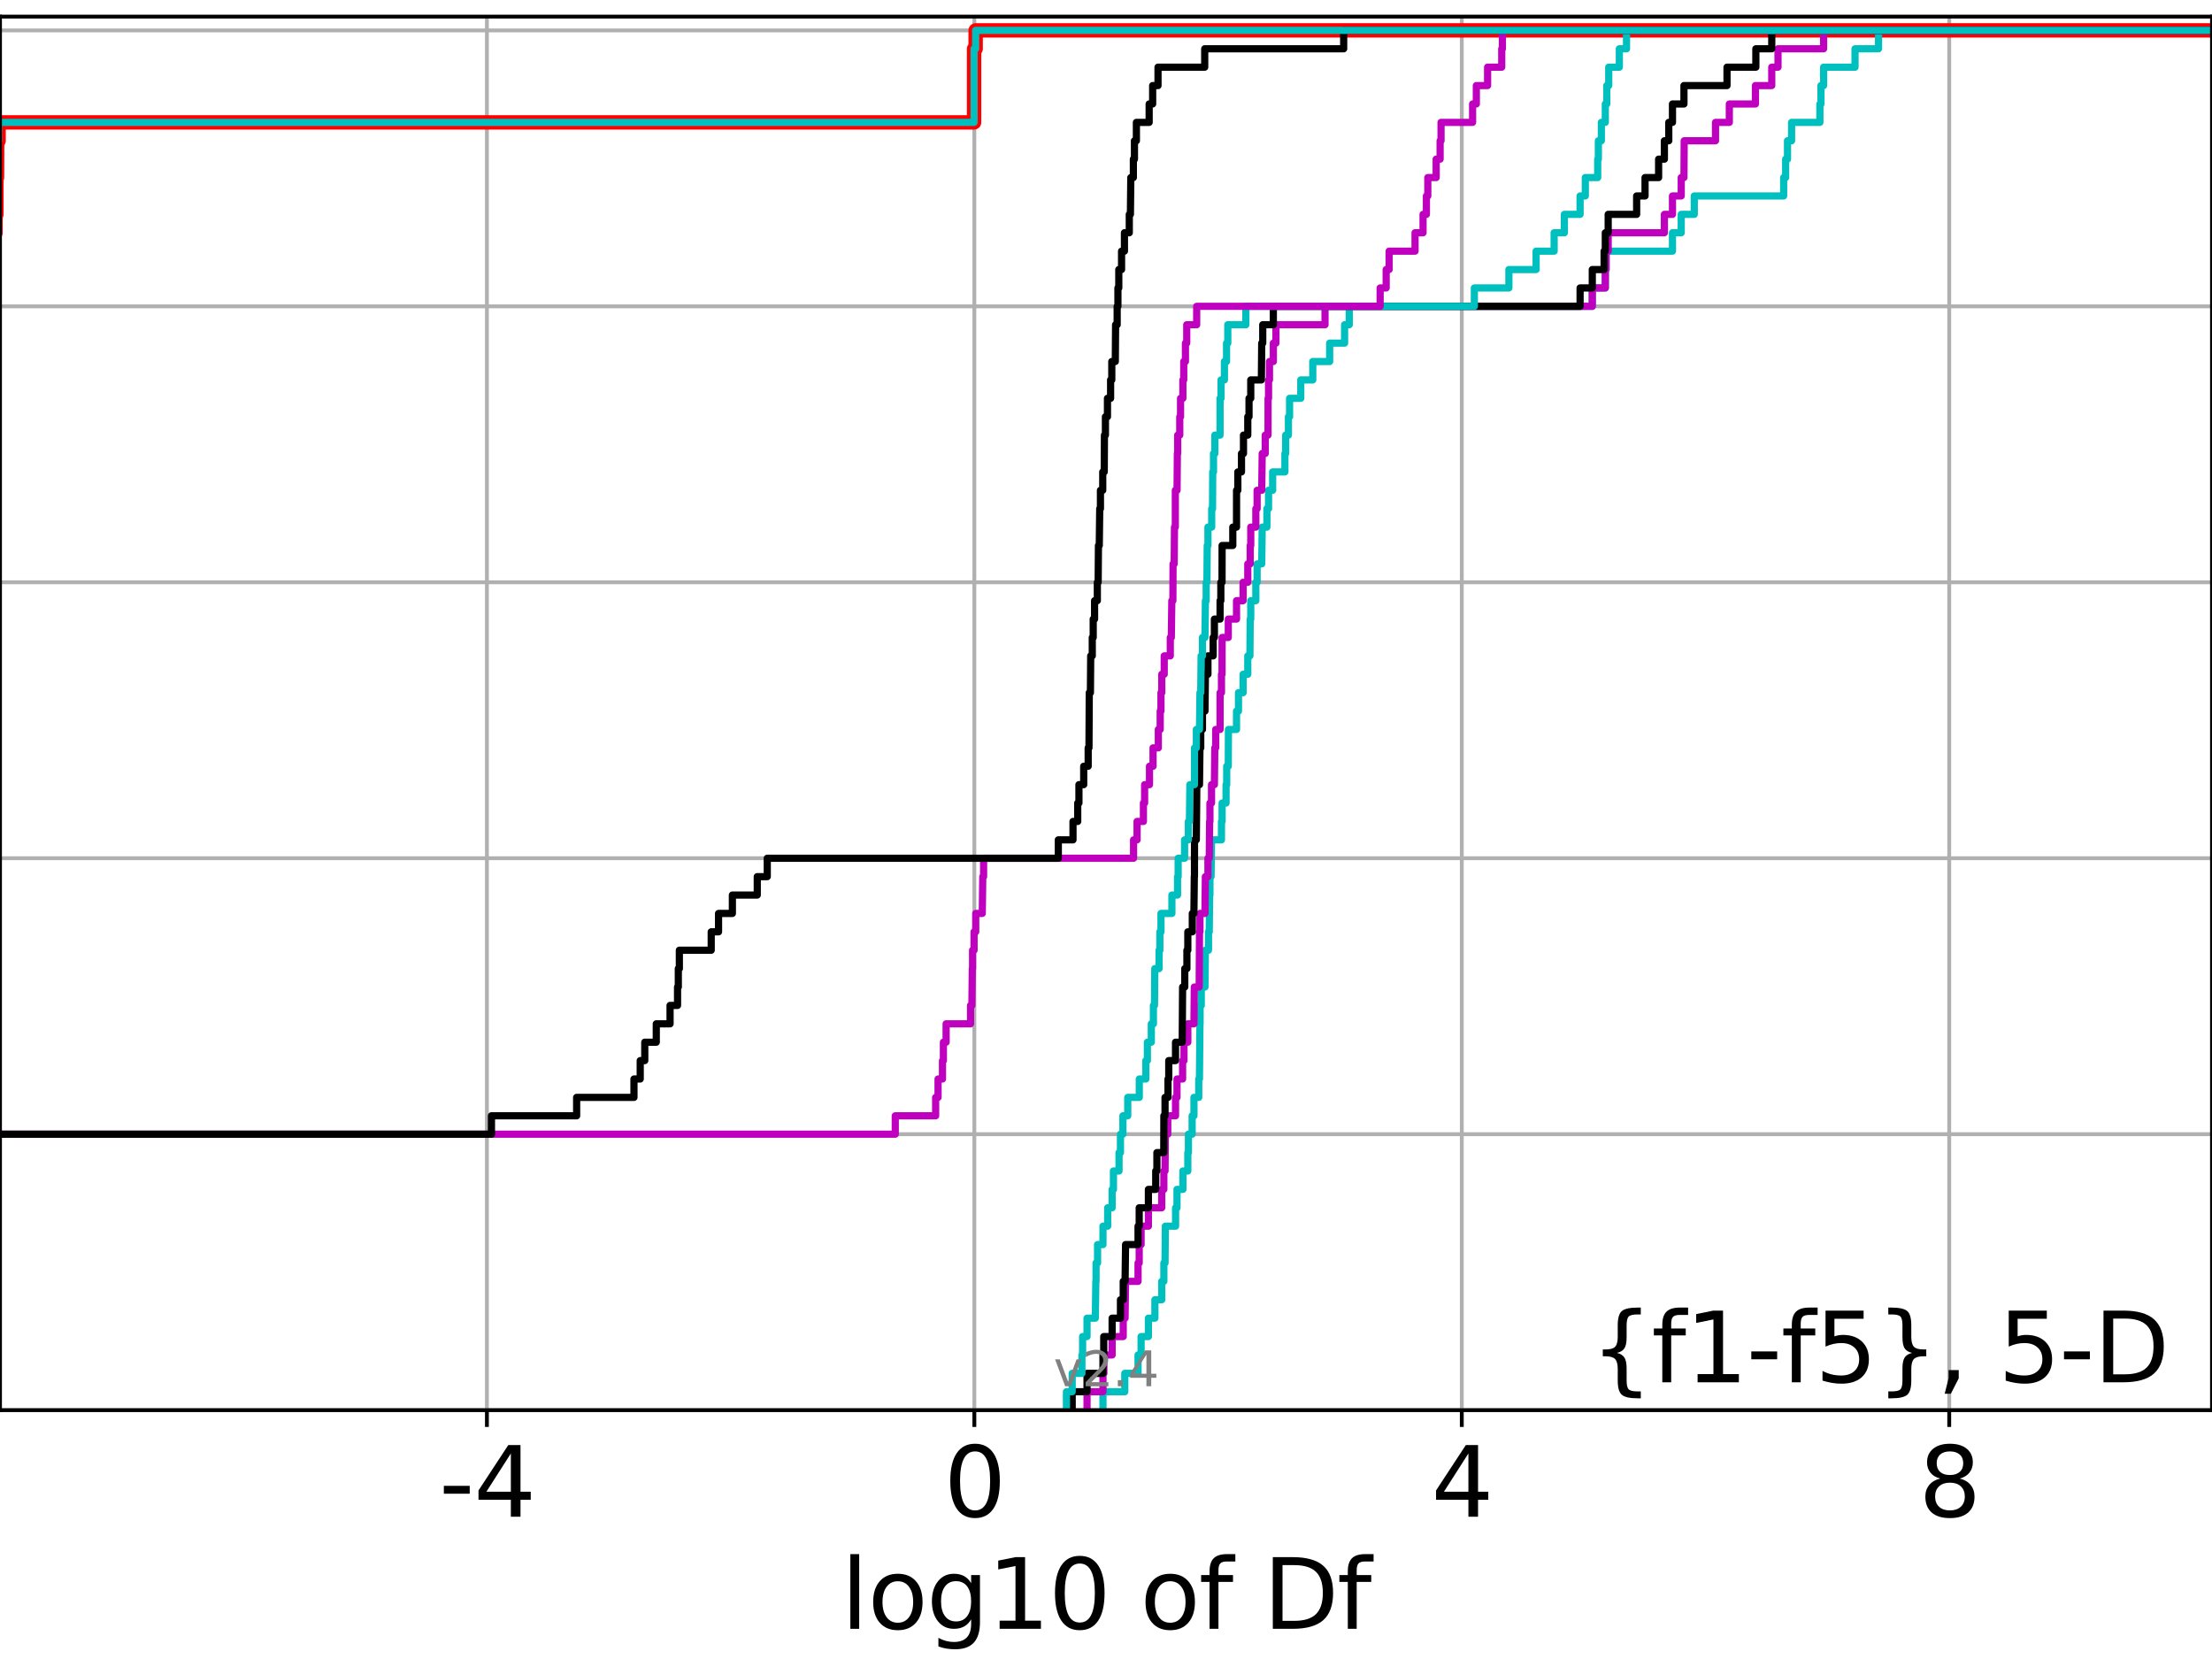 <?xml version="1.0" encoding="utf-8" standalone="no"?>
<!DOCTYPE svg PUBLIC "-//W3C//DTD SVG 1.1//EN"
  "http://www.w3.org/Graphics/SVG/1.1/DTD/svg11.dtd">
<svg height="345.6pt" version="1.1" viewBox="0 0 460.8 345.6" width="460.8pt" xmlns="http://www.w3.org/2000/svg" xmlns:xlink="http://www.w3.org/1999/xlink">
 <defs>
  <style type="text/css">*{stroke-linecap:butt;stroke-linejoin:round;}</style>
 </defs>
 <g id="figure_1">
  <g id="patch_1">
   <path d="M 0 345.6 
L 460.8 345.6 
L 460.8 0 
L 0 0 
z
" style="fill:#ffffff;"/>
  </g>
  <g id="axes_1">
   <g id="patch_2">
    <path d="M 0 293.76 
L 460.8 293.76 
L 460.8 3.456 
L 0 3.456 
z
" style="fill:#ffffff;"/>
   </g>
   <g id="matplotlib.axis_1">
    <g id="xtick_1">
     <g id="line2d_1">
      <path clip-path="url(#p7fb06ecd32)" d="M 101.433 293.76 
L 101.433 3.456 
" style="fill:none;stroke:#b0b0b0;stroke-linecap:square;stroke-width:0.8;"/>
     </g>
     <g id="line2d_2">
      <defs>
       <path d="M 0 0 
L 0 3.5 
" id="m4d5d130f72" style="stroke:#000000;stroke-width:0.8;"/>
      </defs>
      <g>
       <use style="stroke:#000000;stroke-width:0.8;" x="101.433" xlink:href="#m4d5d130f72" y="293.76"/>
      </g>
     </g>
     <g id="text_1">
      <!-- -4 -->
      <g transform="translate(91.462 315.957)scale(0.2 -0.2)">
       <defs>
        <path d="M 313 2009 
L 1997 2009 
L 1997 1497 
L 313 1497 
L 313 2009 
z
" id="DejaVuSans-2d" transform="scale(0.016)"/>
        <path d="M 2419 4116 
L 825 1625 
L 2419 1625 
L 2419 4116 
z
M 2253 4666 
L 3047 4666 
L 3047 1625 
L 3713 1625 
L 3713 1100 
L 3047 1100 
L 3047 0 
L 2419 0 
L 2419 1100 
L 313 1100 
L 313 1709 
L 2253 4666 
z
" id="DejaVuSans-34" transform="scale(0.016)"/>
       </defs>
       <use xlink:href="#DejaVuSans-2d"/>
       <use x="36.084" xlink:href="#DejaVuSans-34"/>
      </g>
     </g>
    </g>
    <g id="xtick_2">
     <g id="line2d_3">
      <path clip-path="url(#p7fb06ecd32)" d="M 202.975 293.76 
L 202.975 3.456 
" style="fill:none;stroke:#b0b0b0;stroke-linecap:square;stroke-width:0.8;"/>
     </g>
     <g id="line2d_4">
      <g>
       <use style="stroke:#000000;stroke-width:0.8;" x="202.975" xlink:href="#m4d5d130f72" y="293.76"/>
      </g>
     </g>
     <g id="text_2">
      <!-- 0 -->
      <g transform="translate(196.612 315.957)scale(0.2 -0.2)">
       <defs>
        <path d="M 2034 4250 
Q 1547 4250 1301 3770 
Q 1056 3291 1056 2328 
Q 1056 1369 1301 889 
Q 1547 409 2034 409 
Q 2525 409 2770 889 
Q 3016 1369 3016 2328 
Q 3016 3291 2770 3770 
Q 2525 4250 2034 4250 
z
M 2034 4750 
Q 2819 4750 3233 4129 
Q 3647 3509 3647 2328 
Q 3647 1150 3233 529 
Q 2819 -91 2034 -91 
Q 1250 -91 836 529 
Q 422 1150 422 2328 
Q 422 3509 836 4129 
Q 1250 4750 2034 4750 
z
" id="DejaVuSans-30" transform="scale(0.016)"/>
       </defs>
       <use xlink:href="#DejaVuSans-30"/>
      </g>
     </g>
    </g>
    <g id="xtick_3">
     <g id="line2d_5">
      <path clip-path="url(#p7fb06ecd32)" d="M 304.517 293.76 
L 304.517 3.456 
" style="fill:none;stroke:#b0b0b0;stroke-linecap:square;stroke-width:0.8;"/>
     </g>
     <g id="line2d_6">
      <g>
       <use style="stroke:#000000;stroke-width:0.8;" x="304.517" xlink:href="#m4d5d130f72" y="293.76"/>
      </g>
     </g>
     <g id="text_3">
      <!-- 4 -->
      <g transform="translate(298.154 315.957)scale(0.2 -0.2)">
       <use xlink:href="#DejaVuSans-34"/>
      </g>
     </g>
    </g>
    <g id="xtick_4">
     <g id="line2d_7">
      <path clip-path="url(#p7fb06ecd32)" d="M 406.059 293.76 
L 406.059 3.456 
" style="fill:none;stroke:#b0b0b0;stroke-linecap:square;stroke-width:0.8;"/>
     </g>
     <g id="line2d_8">
      <g>
       <use style="stroke:#000000;stroke-width:0.8;" x="406.059" xlink:href="#m4d5d130f72" y="293.76"/>
      </g>
     </g>
     <g id="text_4">
      <!-- 8 -->
      <g transform="translate(399.697 315.957)scale(0.2 -0.2)">
       <defs>
        <path d="M 2034 2216 
Q 1584 2216 1326 1975 
Q 1069 1734 1069 1313 
Q 1069 891 1326 650 
Q 1584 409 2034 409 
Q 2484 409 2743 651 
Q 3003 894 3003 1313 
Q 3003 1734 2745 1975 
Q 2488 2216 2034 2216 
z
M 1403 2484 
Q 997 2584 770 2862 
Q 544 3141 544 3541 
Q 544 4100 942 4425 
Q 1341 4750 2034 4750 
Q 2731 4750 3128 4425 
Q 3525 4100 3525 3541 
Q 3525 3141 3298 2862 
Q 3072 2584 2669 2484 
Q 3125 2378 3379 2068 
Q 3634 1759 3634 1313 
Q 3634 634 3220 271 
Q 2806 -91 2034 -91 
Q 1263 -91 848 271 
Q 434 634 434 1313 
Q 434 1759 690 2068 
Q 947 2378 1403 2484 
z
M 1172 3481 
Q 1172 3119 1398 2916 
Q 1625 2713 2034 2713 
Q 2441 2713 2670 2916 
Q 2900 3119 2900 3481 
Q 2900 3844 2670 4047 
Q 2441 4250 2034 4250 
Q 1625 4250 1398 4047 
Q 1172 3844 1172 3481 
z
" id="DejaVuSans-38" transform="scale(0.016)"/>
       </defs>
       <use xlink:href="#DejaVuSans-38"/>
      </g>
     </g>
    </g>
    <g id="text_5">
     <!-- log10 of Df -->
     <g transform="translate(175.214 339.313)scale(0.2 -0.2)">
      <defs>
       <path d="M 603 4863 
L 1178 4863 
L 1178 0 
L 603 0 
L 603 4863 
z
" id="DejaVuSans-6c" transform="scale(0.016)"/>
       <path d="M 1959 3097 
Q 1497 3097 1228 2736 
Q 959 2375 959 1747 
Q 959 1119 1226 758 
Q 1494 397 1959 397 
Q 2419 397 2687 759 
Q 2956 1122 2956 1747 
Q 2956 2369 2687 2733 
Q 2419 3097 1959 3097 
z
M 1959 3584 
Q 2709 3584 3137 3096 
Q 3566 2609 3566 1747 
Q 3566 888 3137 398 
Q 2709 -91 1959 -91 
Q 1206 -91 779 398 
Q 353 888 353 1747 
Q 353 2609 779 3096 
Q 1206 3584 1959 3584 
z
" id="DejaVuSans-6f" transform="scale(0.016)"/>
       <path d="M 2906 1791 
Q 2906 2416 2648 2759 
Q 2391 3103 1925 3103 
Q 1463 3103 1205 2759 
Q 947 2416 947 1791 
Q 947 1169 1205 825 
Q 1463 481 1925 481 
Q 2391 481 2648 825 
Q 2906 1169 2906 1791 
z
M 3481 434 
Q 3481 -459 3084 -895 
Q 2688 -1331 1869 -1331 
Q 1566 -1331 1297 -1286 
Q 1028 -1241 775 -1147 
L 775 -588 
Q 1028 -725 1275 -790 
Q 1522 -856 1778 -856 
Q 2344 -856 2625 -561 
Q 2906 -266 2906 331 
L 2906 616 
Q 2728 306 2450 153 
Q 2172 0 1784 0 
Q 1141 0 747 490 
Q 353 981 353 1791 
Q 353 2603 747 3093 
Q 1141 3584 1784 3584 
Q 2172 3584 2450 3431 
Q 2728 3278 2906 2969 
L 2906 3500 
L 3481 3500 
L 3481 434 
z
" id="DejaVuSans-67" transform="scale(0.016)"/>
       <path d="M 794 531 
L 1825 531 
L 1825 4091 
L 703 3866 
L 703 4441 
L 1819 4666 
L 2450 4666 
L 2450 531 
L 3481 531 
L 3481 0 
L 794 0 
L 794 531 
z
" id="DejaVuSans-31" transform="scale(0.016)"/>
       <path id="DejaVuSans-20" transform="scale(0.016)"/>
       <path d="M 2375 4863 
L 2375 4384 
L 1825 4384 
Q 1516 4384 1395 4259 
Q 1275 4134 1275 3809 
L 1275 3500 
L 2222 3500 
L 2222 3053 
L 1275 3053 
L 1275 0 
L 697 0 
L 697 3053 
L 147 3053 
L 147 3500 
L 697 3500 
L 697 3744 
Q 697 4328 969 4595 
Q 1241 4863 1831 4863 
L 2375 4863 
z
" id="DejaVuSans-66" transform="scale(0.016)"/>
       <path d="M 1259 4147 
L 1259 519 
L 2022 519 
Q 2988 519 3436 956 
Q 3884 1394 3884 2338 
Q 3884 3275 3436 3711 
Q 2988 4147 2022 4147 
L 1259 4147 
z
M 628 4666 
L 1925 4666 
Q 3281 4666 3915 4102 
Q 4550 3538 4550 2338 
Q 4550 1131 3912 565 
Q 3275 0 1925 0 
L 628 0 
L 628 4666 
z
" id="DejaVuSans-44" transform="scale(0.016)"/>
      </defs>
      <use xlink:href="#DejaVuSans-6c"/>
      <use x="27.783" xlink:href="#DejaVuSans-6f"/>
      <use x="88.965" xlink:href="#DejaVuSans-67"/>
      <use x="152.441" xlink:href="#DejaVuSans-31"/>
      <use x="216.064" xlink:href="#DejaVuSans-30"/>
      <use x="279.688" xlink:href="#DejaVuSans-20"/>
      <use x="311.475" xlink:href="#DejaVuSans-6f"/>
      <use x="372.656" xlink:href="#DejaVuSans-66"/>
      <use x="407.861" xlink:href="#DejaVuSans-20"/>
      <use x="439.648" xlink:href="#DejaVuSans-44"/>
      <use x="516.65" xlink:href="#DejaVuSans-66"/>
     </g>
    </g>
   </g>
   <g id="matplotlib.axis_2">
    <g id="ytick_1">
     <g id="line2d_9">
      <path clip-path="url(#p7fb06ecd32)" d="M 0 293.76 
L 460.8 293.76 
" style="fill:none;stroke:#b0b0b0;stroke-linecap:square;stroke-width:0.8;"/>
     </g>
     <g id="line2d_10">
      <defs>
       <path d="M 0 0 
L -3.5 0 
" id="mc2cf4aab8b" style="stroke:#000000;stroke-width:0.8;"/>
      </defs>
      <g>
       <use style="stroke:#000000;stroke-width:0.8;" x="0" xlink:href="#mc2cf4aab8b" y="293.76"/>
      </g>
     </g>
    </g>
    <g id="ytick_2">
     <g id="line2d_11">
      <path clip-path="url(#p7fb06ecd32)" d="M 0 236.274 
L 460.8 236.274 
" style="fill:none;stroke:#b0b0b0;stroke-linecap:square;stroke-width:0.8;"/>
     </g>
     <g id="line2d_12">
      <g>
       <use style="stroke:#000000;stroke-width:0.8;" x="0" xlink:href="#mc2cf4aab8b" y="236.274"/>
      </g>
     </g>
    </g>
    <g id="ytick_3">
     <g id="line2d_13">
      <path clip-path="url(#p7fb06ecd32)" d="M 0 178.788 
L 460.8 178.788 
" style="fill:none;stroke:#b0b0b0;stroke-linecap:square;stroke-width:0.8;"/>
     </g>
     <g id="line2d_14">
      <g>
       <use style="stroke:#000000;stroke-width:0.8;" x="0" xlink:href="#mc2cf4aab8b" y="178.788"/>
      </g>
     </g>
    </g>
    <g id="ytick_4">
     <g id="line2d_15">
      <path clip-path="url(#p7fb06ecd32)" d="M 0 121.302 
L 460.8 121.302 
" style="fill:none;stroke:#b0b0b0;stroke-linecap:square;stroke-width:0.8;"/>
     </g>
     <g id="line2d_16">
      <g>
       <use style="stroke:#000000;stroke-width:0.8;" x="0" xlink:href="#mc2cf4aab8b" y="121.302"/>
      </g>
     </g>
    </g>
    <g id="ytick_5">
     <g id="line2d_17">
      <path clip-path="url(#p7fb06ecd32)" d="M 0 63.816 
L 460.8 63.816 
" style="fill:none;stroke:#b0b0b0;stroke-linecap:square;stroke-width:0.8;"/>
     </g>
     <g id="line2d_18">
      <g>
       <use style="stroke:#000000;stroke-width:0.8;" x="0" xlink:href="#mc2cf4aab8b" y="63.816"/>
      </g>
     </g>
    </g>
    <g id="ytick_6">
     <g id="line2d_19">
      <path clip-path="url(#p7fb06ecd32)" d="M 0 6.33 
L 460.8 6.33 
" style="fill:none;stroke:#b0b0b0;stroke-linecap:square;stroke-width:0.8;"/>
     </g>
     <g id="line2d_20">
      <g>
       <use style="stroke:#000000;stroke-width:0.8;" x="0" xlink:href="#mc2cf4aab8b" y="6.33"/>
      </g>
     </g>
    </g>
   </g>
   <g id="line2d_21">
    <path clip-path="url(#p7fb06ecd32)" d="M -1 48.487 
L -0.937 48.487 
L -0.937 44.654 
L -0.748 44.654 
L -0.744 36.989 
L -0.623 36.989 
L -0.591 29.325 
L -0.293 29.325 
L -0.293 25.492 
L 202.919 25.492 
L 202.919 10.163 
L 203.247 10.163 
L 203.247 6.33 
L 203.247 6.33 
L 460.8 6.33 
L 460.8 6.33 
" style="fill:none;stroke:#ff0000;stroke-linecap:square;stroke-width:3;"/>
   </g>
   <g id="line2d_22">
    <path clip-path="url(#p7fb06ecd32)" d="M 229.769 293.76 
L 229.769 289.928 
L 234.312 289.928 
L 234.312 286.095 
L 237.077 286.095 
L 237.077 282.263 
L 237.713 282.263 
L 237.713 278.43 
L 239.232 278.43 
L 239.232 274.598 
L 240.587 274.598 
L 240.587 270.766 
L 242.012 270.766 
L 242.012 266.933 
L 242.455 266.933 
L 242.455 263.101 
L 242.698 263.101 
L 242.763 255.436 
L 244.897 255.436 
L 244.897 251.604 
L 245.19 251.604 
L 245.19 247.771 
L 246.419 247.771 
L 246.419 243.939 
L 247.445 243.939 
L 247.445 240.106 
L 247.572 240.106 
L 247.572 236.274 
L 248.344 236.274 
L 248.344 232.442 
L 248.722 232.442 
L 248.722 228.609 
L 249.722 228.609 
L 249.722 224.777 
L 249.865 224.777 
L 249.97 213.28 
L 249.998 213.28 
L 249.998 209.447 
L 250.245 209.447 
L 250.245 205.615 
L 251.017 205.615 
L 251.098 197.95 
L 251.753 197.95 
L 251.753 194.118 
L 251.909 194.118 
L 251.983 186.453 
L 252.051 186.453 
L 252.051 182.621 
L 252.287 182.621 
L 252.381 174.956 
L 254.456 174.956 
L 254.456 171.123 
L 254.586 171.123 
L 254.586 167.291 
L 255.411 167.291 
L 255.411 163.459 
L 255.546 163.459 
L 255.546 159.626 
L 255.874 159.626 
L 255.905 151.961 
L 257.59 151.961 
L 257.59 148.129 
L 258 148.129 
L 258 144.297 
L 258.963 144.297 
L 258.963 140.464 
L 259.935 140.464 
L 259.935 136.632 
L 260.381 136.632 
L 260.442 128.967 
L 260.556 128.967 
L 260.556 125.135 
L 261.613 125.135 
L 261.613 121.302 
L 261.88 121.302 
L 261.88 117.47 
L 262.84 117.47 
L 262.939 109.805 
L 263.922 109.805 
L 263.922 105.973 
L 264.261 105.973 
L 264.261 102.14 
L 265.116 102.14 
L 265.116 98.308 
L 267.669 98.308 
L 267.669 94.475 
L 267.831 94.475 
L 267.831 90.643 
L 268.402 90.643 
L 268.402 86.811 
L 268.641 86.811 
L 268.641 82.978 
L 270.973 82.978 
L 270.973 79.146 
L 273.476 79.146 
L 273.476 75.313 
L 276.995 75.313 
L 276.995 71.481 
L 280.102 71.481 
L 280.102 67.649 
L 281.076 67.649 
L 281.076 63.816 
L 331.703 63.816 
L 331.703 59.984 
L 334.415 59.984 
L 334.415 56.151 
L 334.571 56.151 
L 334.571 52.319 
L 348.407 52.319 
L 348.407 48.487 
L 350.229 48.487 
L 350.229 44.654 
L 352.949 44.654 
L 352.949 40.822 
L 371.568 40.822 
L 371.568 36.989 
L 371.986 36.989 
L 371.986 33.157 
L 372.37 33.157 
L 372.37 29.325 
L 373.219 29.325 
L 373.219 25.492 
L 379.119 25.492 
L 379.119 21.66 
L 379.339 21.66 
L 379.339 17.827 
L 379.892 17.827 
L 379.892 13.995 
L 386.436 13.995 
L 386.436 10.163 
L 391.333 10.163 
L 391.333 6.33 
L 391.333 6.33 
L 460.8 6.33 
L 460.8 6.33 
" style="fill:none;stroke:#00bfbf;stroke-linecap:square;stroke-width:1.5;"/>
   </g>
   <g id="line2d_23">
    <path clip-path="url(#p7fb06ecd32)" d="M 226.45 293.76 
L 226.45 289.928 
L 229.769 289.928 
L 229.769 286.095 
L 229.958 286.095 
L 229.958 282.263 
L 231.677 282.263 
L 231.677 278.43 
L 233.989 278.43 
L 233.989 274.598 
L 234.375 274.598 
L 234.477 266.933 
L 237.077 266.933 
L 237.077 263.101 
L 237.316 263.101 
L 237.316 259.268 
L 237.713 259.268 
L 237.713 255.436 
L 239.232 255.436 
L 239.232 251.604 
L 242.012 251.604 
L 242.012 247.771 
L 242.455 247.771 
L 242.455 243.939 
L 242.698 243.939 
L 242.763 236.274 
L 243.268 236.274 
L 243.268 232.442 
L 244.884 232.442 
L 244.884 228.609 
L 245.19 228.609 
L 245.19 224.777 
L 246.358 224.777 
L 246.358 220.944 
L 246.647 220.944 
L 246.647 217.112 
L 247.445 217.112 
L 247.445 213.28 
L 248.722 213.28 
L 248.796 205.615 
L 249.813 205.615 
L 249.875 194.118 
L 249.97 194.118 
L 249.97 190.285 
L 251.017 190.285 
L 251.098 182.621 
L 251.637 182.621 
L 251.637 178.788 
L 251.909 178.788 
L 251.983 171.123 
L 252.051 171.123 
L 252.051 167.291 
L 252.381 167.291 
L 252.381 163.459 
L 252.981 163.459 
L 253.066 155.794 
L 253.254 155.794 
L 253.254 151.961 
L 254.164 151.961 
L 254.168 144.297 
L 254.456 144.297 
L 254.456 140.464 
L 254.574 140.464 
L 254.586 132.799 
L 255.874 132.799 
L 255.874 128.967 
L 257.59 128.967 
L 257.59 125.135 
L 258.963 125.135 
L 258.963 121.302 
L 259.935 121.302 
L 259.935 117.47 
L 260.442 117.47 
L 260.442 113.637 
L 260.556 113.637 
L 260.556 109.805 
L 261.613 109.805 
L 261.613 105.973 
L 261.88 105.973 
L 261.88 102.14 
L 262.84 102.14 
L 262.939 94.475 
L 263.573 94.475 
L 263.573 90.643 
L 264.149 90.643 
L 264.163 82.978 
L 264.261 82.978 
L 264.261 79.146 
L 264.454 79.146 
L 264.454 75.313 
L 265.26 75.313 
L 265.26 71.481 
L 265.8 71.481 
L 265.8 67.649 
L 276.028 67.649 
L 276.028 63.816 
L 331.703 63.816 
L 331.703 59.984 
L 334.415 59.984 
L 334.415 56.151 
L 334.571 56.151 
L 334.571 52.319 
L 335.014 52.319 
L 335.014 48.487 
L 346.722 48.487 
L 346.722 44.654 
L 348.407 44.654 
L 348.407 40.822 
L 350.229 40.822 
L 350.229 36.989 
L 350.799 36.989 
L 350.849 29.325 
L 357.373 29.325 
L 357.373 25.492 
L 360.25 25.492 
L 360.25 21.66 
L 365.691 21.66 
L 365.691 17.827 
L 369.089 17.827 
L 369.089 13.995 
L 370.391 13.995 
L 370.391 10.163 
L 379.892 10.163 
L 379.892 6.33 
L 379.892 6.33 
L 460.8 6.33 
L 460.8 6.33 
" style="fill:none;stroke:#bf00bf;stroke-linecap:square;stroke-width:1.5;"/>
   </g>
   <g id="line2d_24">
    <path clip-path="url(#p7fb06ecd32)" d="M 223.357 293.76 
L 223.357 289.928 
L 226.45 289.928 
L 226.45 286.095 
L 229.769 286.095 
L 229.769 282.263 
L 229.931 282.263 
L 229.931 278.43 
L 231.677 278.43 
L 231.677 274.598 
L 233.413 274.598 
L 233.413 270.766 
L 233.989 270.766 
L 233.989 266.933 
L 234.375 266.933 
L 234.477 259.268 
L 237.077 259.268 
L 237.077 255.436 
L 237.316 255.436 
L 237.316 251.604 
L 239.232 251.604 
L 239.232 247.771 
L 240.759 247.771 
L 240.759 243.939 
L 241.004 243.939 
L 241.004 240.106 
L 242.434 240.106 
L 242.455 232.442 
L 242.698 232.442 
L 242.698 228.609 
L 243.316 228.609 
L 243.316 224.777 
L 243.475 224.777 
L 243.475 220.944 
L 244.884 220.944 
L 244.884 217.112 
L 246.276 217.112 
L 246.358 205.615 
L 246.808 205.615 
L 246.808 201.782 
L 247.255 201.782 
L 247.255 197.95 
L 247.445 197.95 
L 247.445 194.118 
L 248.379 194.118 
L 248.379 190.285 
L 248.713 190.285 
L 248.796 182.621 
L 248.83 182.621 
L 248.841 174.956 
L 249.214 174.956 
L 249.32 163.459 
L 249.875 163.459 
L 249.97 155.794 
L 250.136 155.794 
L 250.136 151.961 
L 250.497 151.961 
L 250.497 148.129 
L 251.017 148.129 
L 251.11 140.464 
L 251.637 140.464 
L 251.637 136.632 
L 252.725 136.632 
L 252.725 132.799 
L 252.981 132.799 
L 252.981 128.967 
L 254.164 128.967 
L 254.164 125.135 
L 254.323 125.135 
L 254.323 121.302 
L 254.574 121.302 
L 254.586 113.637 
L 256.813 113.637 
L 256.813 109.805 
L 257.59 109.805 
L 257.599 102.14 
L 257.864 102.14 
L 257.864 98.308 
L 258.625 98.308 
L 258.625 94.475 
L 259.04 94.475 
L 259.04 90.643 
L 259.935 90.643 
L 259.935 86.811 
L 260.194 86.811 
L 260.194 82.978 
L 260.556 82.978 
L 260.556 79.146 
L 262.767 79.146 
L 262.84 71.481 
L 263.053 71.481 
L 263.053 67.649 
L 265.26 67.649 
L 265.26 63.816 
L 329.161 63.816 
L 329.161 59.984 
L 331.703 59.984 
L 331.703 56.151 
L 334.168 56.151 
L 334.168 52.319 
L 334.415 52.319 
L 334.415 48.487 
L 335.014 48.487 
L 335.014 44.654 
L 340.943 44.654 
L 340.943 40.822 
L 342.694 40.822 
L 342.694 36.989 
L 345.52 36.989 
L 345.52 33.157 
L 346.722 33.157 
L 346.722 29.325 
L 347.638 29.325 
L 347.638 25.492 
L 348.407 25.492 
L 348.407 21.66 
L 350.799 21.66 
L 350.799 17.827 
L 359.768 17.827 
L 359.768 13.995 
L 365.776 13.995 
L 365.776 10.163 
L 369.089 10.163 
L 369.089 6.33 
L 369.089 6.33 
L 460.8 6.33 
L 460.8 6.33 
" style="fill:none;stroke:#000000;stroke-linecap:square;stroke-width:1.5;"/>
   </g>
   <g id="line2d_25">
    <path clip-path="url(#p7fb06ecd32)" d="M 222.159 293.76 
L 222.159 289.928 
L 223.357 289.928 
L 223.357 286.095 
L 225.385 286.095 
L 225.385 282.263 
L 225.524 282.263 
L 225.524 278.43 
L 226.45 278.43 
L 226.45 274.598 
L 228.175 274.598 
L 228.283 266.933 
L 228.329 266.933 
L 228.329 263.101 
L 228.645 263.101 
L 228.645 259.268 
L 229.769 259.268 
L 229.769 255.436 
L 230.749 255.436 
L 230.749 251.604 
L 231.677 251.604 
L 231.677 247.771 
L 231.951 247.771 
L 231.951 243.939 
L 233.115 243.939 
L 233.115 240.106 
L 233.413 240.106 
L 233.413 236.274 
L 233.922 236.274 
L 233.922 232.442 
L 234.932 232.442 
L 234.932 228.609 
L 237.334 228.609 
L 237.334 224.777 
L 238.699 224.777 
L 238.699 220.944 
L 239.021 220.944 
L 239.021 217.112 
L 239.839 217.112 
L 239.839 213.28 
L 240.275 213.28 
L 240.275 209.447 
L 240.504 209.447 
L 240.564 201.782 
L 241.459 201.782 
L 241.459 197.95 
L 241.623 197.95 
L 241.623 194.118 
L 241.856 194.118 
L 241.856 190.285 
L 244.13 190.285 
L 244.13 186.453 
L 245.305 186.453 
L 245.305 182.621 
L 245.431 182.621 
L 245.431 178.788 
L 246.772 178.788 
L 246.772 174.956 
L 247.559 174.956 
L 247.559 171.123 
L 247.78 171.123 
L 247.873 163.459 
L 248.83 163.459 
L 248.841 155.794 
L 249.223 155.794 
L 249.223 151.961 
L 249.875 151.961 
L 249.97 144.297 
L 250.136 144.297 
L 250.214 136.632 
L 250.497 136.632 
L 250.497 132.799 
L 251.017 132.799 
L 251.11 125.135 
L 251.27 125.135 
L 251.27 121.302 
L 251.424 121.302 
L 251.488 113.637 
L 251.637 113.637 
L 251.637 109.805 
L 252.419 109.805 
L 252.419 105.973 
L 252.591 105.973 
L 252.633 98.308 
L 252.793 98.308 
L 252.793 94.475 
L 253.079 94.475 
L 253.079 90.643 
L 254.157 90.643 
L 254.164 82.978 
L 254.368 82.978 
L 254.368 79.146 
L 255.07 79.146 
L 255.07 75.313 
L 255.513 75.313 
L 255.513 71.481 
L 255.773 71.481 
L 255.773 67.649 
L 259.534 67.649 
L 259.534 63.816 
L 307.134 63.816 
L 307.134 59.984 
L 314.33 59.984 
L 314.33 56.151 
L 320 56.151 
L 320 52.319 
L 323.756 52.319 
L 323.756 48.487 
L 325.884 48.487 
L 325.884 44.654 
L 329.161 44.654 
L 329.161 40.822 
L 330.248 40.822 
L 330.248 36.989 
L 332.83 36.989 
L 332.83 33.157 
L 332.971 33.157 
L 332.971 29.325 
L 333.591 29.325 
L 333.591 25.492 
L 334.415 25.492 
L 334.415 21.66 
L 334.724 21.66 
L 334.724 17.827 
L 335.129 17.827 
L 335.129 13.995 
L 337.337 13.995 
L 337.337 10.163 
L 338.833 10.163 
L 338.833 6.33 
L 338.833 6.33 
L 460.8 6.33 
L 460.8 6.33 
" style="fill:none;stroke:#00bfbf;stroke-linecap:square;stroke-width:1.5;"/>
   </g>
   <g id="line2d_26">
    <path clip-path="url(#p7fb06ecd32)" d="M -1 236.274 
L 186.501 236.274 
L 186.501 232.442 
L 194.915 232.442 
L 194.915 228.609 
L 195.415 228.609 
L 195.415 224.777 
L 196.337 224.777 
L 196.337 220.944 
L 196.526 220.944 
L 196.526 217.112 
L 197.095 217.112 
L 197.095 213.28 
L 202.182 213.28 
L 202.182 209.447 
L 202.465 209.447 
L 202.548 201.782 
L 202.604 201.782 
L 202.604 197.95 
L 202.918 197.95 
L 202.918 194.118 
L 203.264 194.118 
L 203.264 190.285 
L 204.624 190.285 
L 204.729 182.621 
L 204.901 182.621 
L 204.901 178.788 
L 236.143 178.788 
L 236.143 174.956 
L 236.871 174.956 
L 236.871 171.123 
L 238.195 171.123 
L 238.195 167.291 
L 238.446 167.291 
L 238.446 163.459 
L 239.46 163.459 
L 239.46 159.626 
L 240.201 159.626 
L 240.201 155.794 
L 241.299 155.794 
L 241.299 151.961 
L 241.69 151.961 
L 241.69 148.129 
L 241.852 148.129 
L 241.852 144.297 
L 242.023 144.297 
L 242.023 140.464 
L 242.529 140.464 
L 242.529 136.632 
L 243.791 136.632 
L 243.791 132.799 
L 244.008 132.799 
L 244.112 125.135 
L 244.333 125.135 
L 244.371 117.47 
L 244.602 117.47 
L 244.667 109.805 
L 244.84 109.805 
L 244.843 102.14 
L 245.202 102.14 
L 245.265 94.475 
L 245.335 94.475 
L 245.335 90.643 
L 245.766 90.643 
L 245.766 86.811 
L 245.93 86.811 
L 245.93 82.978 
L 246.418 82.978 
L 246.418 79.146 
L 246.596 79.146 
L 246.596 75.313 
L 246.947 75.313 
L 246.947 71.481 
L 247.217 71.481 
L 247.217 67.649 
L 249.291 67.649 
L 249.291 63.816 
L 287.508 63.816 
L 287.508 59.984 
L 288.764 59.984 
L 288.764 56.151 
L 289.383 56.151 
L 289.383 52.319 
L 294.78 52.319 
L 294.78 48.487 
L 296.448 48.487 
L 296.448 44.654 
L 297.146 44.654 
L 297.146 40.822 
L 297.439 40.822 
L 297.439 36.989 
L 299.179 36.989 
L 299.179 33.157 
L 300.001 33.157 
L 300.001 29.325 
L 300.194 29.325 
L 300.194 25.492 
L 306.769 25.492 
L 306.769 21.66 
L 307.549 21.66 
L 307.549 17.827 
L 309.892 17.827 
L 309.892 13.995 
L 312.841 13.995 
L 312.841 10.163 
L 312.974 10.163 
L 312.974 6.33 
L 312.974 6.33 
L 460.8 6.33 
L 460.8 6.33 
" style="fill:none;stroke:#bf00bf;stroke-linecap:square;stroke-width:1.5;"/>
   </g>
   <g id="line2d_27">
    <path clip-path="url(#p7fb06ecd32)" d="M -1 236.274 
L 102.38 236.274 
L 102.38 232.442 
L 120.125 232.442 
L 120.125 228.609 
L 132.066 228.609 
L 132.066 224.777 
L 133.369 224.777 
L 133.369 220.944 
L 134.318 220.944 
L 134.318 217.112 
L 136.715 217.112 
L 136.715 213.28 
L 139.587 213.28 
L 139.587 209.447 
L 141.146 209.447 
L 141.146 205.615 
L 141.306 205.615 
L 141.306 201.782 
L 141.522 201.782 
L 141.522 197.95 
L 148.159 197.95 
L 148.159 194.118 
L 149.686 194.118 
L 149.686 190.285 
L 152.568 190.285 
L 152.568 186.453 
L 157.751 186.453 
L 157.751 182.621 
L 159.835 182.621 
L 159.835 178.788 
L 220.467 178.788 
L 220.467 174.956 
L 223.525 174.956 
L 223.525 171.123 
L 224.508 171.123 
L 224.508 167.291 
L 224.763 167.291 
L 224.763 163.459 
L 225.757 163.459 
L 225.757 159.626 
L 226.687 159.626 
L 226.687 155.794 
L 226.854 155.794 
L 226.915 144.297 
L 227.153 144.297 
L 227.213 136.632 
L 227.54 136.632 
L 227.54 132.799 
L 227.735 132.799 
L 227.735 128.967 
L 228.02 128.967 
L 228.02 125.135 
L 228.594 125.135 
L 228.594 121.302 
L 228.767 121.302 
L 228.826 113.637 
L 228.999 113.637 
L 229.093 105.973 
L 229.242 105.973 
L 229.242 102.14 
L 229.721 102.14 
L 229.721 98.308 
L 230.032 98.308 
L 230.076 90.643 
L 230.28 90.643 
L 230.28 86.811 
L 230.705 86.811 
L 230.705 82.978 
L 231.359 82.978 
L 231.359 79.146 
L 231.607 79.146 
L 231.607 75.313 
L 232.34 75.313 
L 232.398 67.649 
L 232.727 67.649 
L 232.727 63.816 
L 232.885 63.816 
L 232.885 59.984 
L 233.065 59.984 
L 233.065 56.151 
L 233.642 56.151 
L 233.642 52.319 
L 234.243 52.319 
L 234.243 48.487 
L 235.251 48.487 
L 235.251 44.654 
L 235.484 44.654 
L 235.569 36.989 
L 236.102 36.989 
L 236.102 33.157 
L 236.328 33.157 
L 236.328 29.325 
L 236.732 29.325 
L 236.732 25.492 
L 239.39 25.492 
L 239.39 21.66 
L 240.119 21.66 
L 240.119 17.827 
L 241.235 17.827 
L 241.235 13.995 
L 250.964 13.995 
L 250.964 10.163 
L 279.913 10.163 
L 279.913 6.33 
L 279.913 6.33 
L 460.8 6.33 
L 460.8 6.33 
" style="fill:none;stroke:#000000;stroke-linecap:square;stroke-width:1.5;"/>
   </g>
   <g id="line2d_28">
    <path clip-path="url(#p7fb06ecd32)" d="M -1 48.487 
L -0.937 48.487 
L -0.937 44.654 
L -0.748 44.654 
L -0.744 36.989 
L -0.623 36.989 
L -0.591 29.325 
L -0.293 29.325 
L -0.293 25.492 
L 202.919 25.492 
L 202.919 10.163 
L 203.247 10.163 
L 203.247 6.33 
L 203.247 6.33 
L 460.8 6.33 
L 460.8 6.33 
" style="fill:none;stroke:#00bfbf;stroke-linecap:square;stroke-width:1.5;"/>
   </g>
   <g id="patch_3">
    <path d="M 0 293.76 
L 0 3.456 
" style="fill:none;stroke:#000000;stroke-linecap:square;stroke-linejoin:miter;stroke-width:0.8;"/>
   </g>
   <g id="patch_4">
    <path d="M 460.8 293.76 
L 460.8 3.456 
" style="fill:none;stroke:#000000;stroke-linecap:square;stroke-linejoin:miter;stroke-width:0.8;"/>
   </g>
   <g id="patch_5">
    <path d="M -0 293.76 
L 460.8 293.76 
" style="fill:none;stroke:#000000;stroke-linecap:square;stroke-linejoin:miter;stroke-width:0.8;"/>
   </g>
   <g id="patch_6">
    <path d="M -0 3.456 
L 460.8 3.456 
" style="fill:none;stroke:#000000;stroke-linecap:square;stroke-linejoin:miter;stroke-width:0.8;"/>
   </g>
   <g id="text_6">
    <!-- {f1-f5}, 5-D -->
    <g transform="translate(331.334 287.954)scale(0.2 -0.2)">
     <defs>
      <path d="M 3272 -594 
L 3272 -1044 
L 3078 -1044 
Q 2300 -1044 2036 -812 
Q 1772 -581 1772 109 
L 1772 856 
Q 1772 1328 1603 1509 
Q 1434 1691 991 1691 
L 800 1691 
L 800 2138 
L 991 2138 
Q 1438 2138 1605 2317 
Q 1772 2497 1772 2963 
L 1772 3713 
Q 1772 4403 2036 4633 
Q 2300 4863 3078 4863 
L 3272 4863 
L 3272 4416 
L 3059 4416 
Q 2619 4416 2484 4278 
Q 2350 4141 2350 3700 
L 2350 2925 
Q 2350 2434 2208 2212 
Q 2066 1991 1722 1913 
Q 2069 1828 2209 1606 
Q 2350 1384 2350 897 
L 2350 122 
Q 2350 -319 2484 -456 
Q 2619 -594 3059 -594 
L 3272 -594 
z
" id="DejaVuSans-7b" transform="scale(0.016)"/>
      <path d="M 691 4666 
L 3169 4666 
L 3169 4134 
L 1269 4134 
L 1269 2991 
Q 1406 3038 1543 3061 
Q 1681 3084 1819 3084 
Q 2600 3084 3056 2656 
Q 3513 2228 3513 1497 
Q 3513 744 3044 326 
Q 2575 -91 1722 -91 
Q 1428 -91 1123 -41 
Q 819 9 494 109 
L 494 744 
Q 775 591 1075 516 
Q 1375 441 1709 441 
Q 2250 441 2565 725 
Q 2881 1009 2881 1497 
Q 2881 1984 2565 2268 
Q 2250 2553 1709 2553 
Q 1456 2553 1204 2497 
Q 953 2441 691 2322 
L 691 4666 
z
" id="DejaVuSans-35" transform="scale(0.016)"/>
      <path d="M 800 -594 
L 1019 -594 
Q 1456 -594 1589 -459 
Q 1722 -325 1722 122 
L 1722 897 
Q 1722 1384 1862 1606 
Q 2003 1828 2350 1913 
Q 2003 1991 1862 2212 
Q 1722 2434 1722 2925 
L 1722 3700 
Q 1722 4144 1589 4280 
Q 1456 4416 1019 4416 
L 800 4416 
L 800 4863 
L 997 4863 
Q 1775 4863 2036 4633 
Q 2297 4403 2297 3713 
L 2297 2963 
Q 2297 2497 2465 2317 
Q 2634 2138 3078 2138 
L 3272 2138 
L 3272 1691 
L 3078 1691 
Q 2634 1691 2465 1509 
Q 2297 1328 2297 856 
L 2297 109 
Q 2297 -581 2036 -812 
Q 1775 -1044 997 -1044 
L 800 -1044 
L 800 -594 
z
" id="DejaVuSans-7d" transform="scale(0.016)"/>
      <path d="M 750 794 
L 1409 794 
L 1409 256 
L 897 -744 
L 494 -744 
L 750 256 
L 750 794 
z
" id="DejaVuSans-2c" transform="scale(0.016)"/>
     </defs>
     <use xlink:href="#DejaVuSans-7b"/>
     <use x="63.623" xlink:href="#DejaVuSans-66"/>
     <use x="98.828" xlink:href="#DejaVuSans-31"/>
     <use x="162.451" xlink:href="#DejaVuSans-2d"/>
     <use x="198.535" xlink:href="#DejaVuSans-66"/>
     <use x="233.74" xlink:href="#DejaVuSans-35"/>
     <use x="297.363" xlink:href="#DejaVuSans-7d"/>
     <use x="360.986" xlink:href="#DejaVuSans-2c"/>
     <use x="392.773" xlink:href="#DejaVuSans-20"/>
     <use x="424.561" xlink:href="#DejaVuSans-35"/>
     <use x="488.184" xlink:href="#DejaVuSans-2d"/>
     <use x="524.268" xlink:href="#DejaVuSans-44"/>
    </g>
   </g>
   <g id="text_7">
    <!-- v2.4 -->
    <g style="fill:#808080;" transform="translate(219.489 288.777)scale(0.1 -0.1)">
     <defs>
      <path d="M 191 3500 
L 800 3500 
L 1894 563 
L 2988 3500 
L 3597 3500 
L 2284 0 
L 1503 0 
L 191 3500 
z
" id="DejaVuSans-76" transform="scale(0.016)"/>
      <path d="M 1228 531 
L 3431 531 
L 3431 0 
L 469 0 
L 469 531 
Q 828 903 1448 1529 
Q 2069 2156 2228 2338 
Q 2531 2678 2651 2914 
Q 2772 3150 2772 3378 
Q 2772 3750 2511 3984 
Q 2250 4219 1831 4219 
Q 1534 4219 1204 4116 
Q 875 4013 500 3803 
L 500 4441 
Q 881 4594 1212 4672 
Q 1544 4750 1819 4750 
Q 2544 4750 2975 4387 
Q 3406 4025 3406 3419 
Q 3406 3131 3298 2873 
Q 3191 2616 2906 2266 
Q 2828 2175 2409 1742 
Q 1991 1309 1228 531 
z
" id="DejaVuSans-32" transform="scale(0.016)"/>
      <path d="M 684 794 
L 1344 794 
L 1344 0 
L 684 0 
L 684 794 
z
" id="DejaVuSans-2e" transform="scale(0.016)"/>
     </defs>
     <use xlink:href="#DejaVuSans-76"/>
     <use x="59.18" xlink:href="#DejaVuSans-32"/>
     <use x="122.803" xlink:href="#DejaVuSans-2e"/>
     <use x="154.59" xlink:href="#DejaVuSans-34"/>
    </g>
   </g>
  </g>
 </g>
 <defs>
  <clipPath id="p7fb06ecd32">
   <rect height="290.304" width="460.8" x="0" y="3.456"/>
  </clipPath>
 </defs>
</svg>
